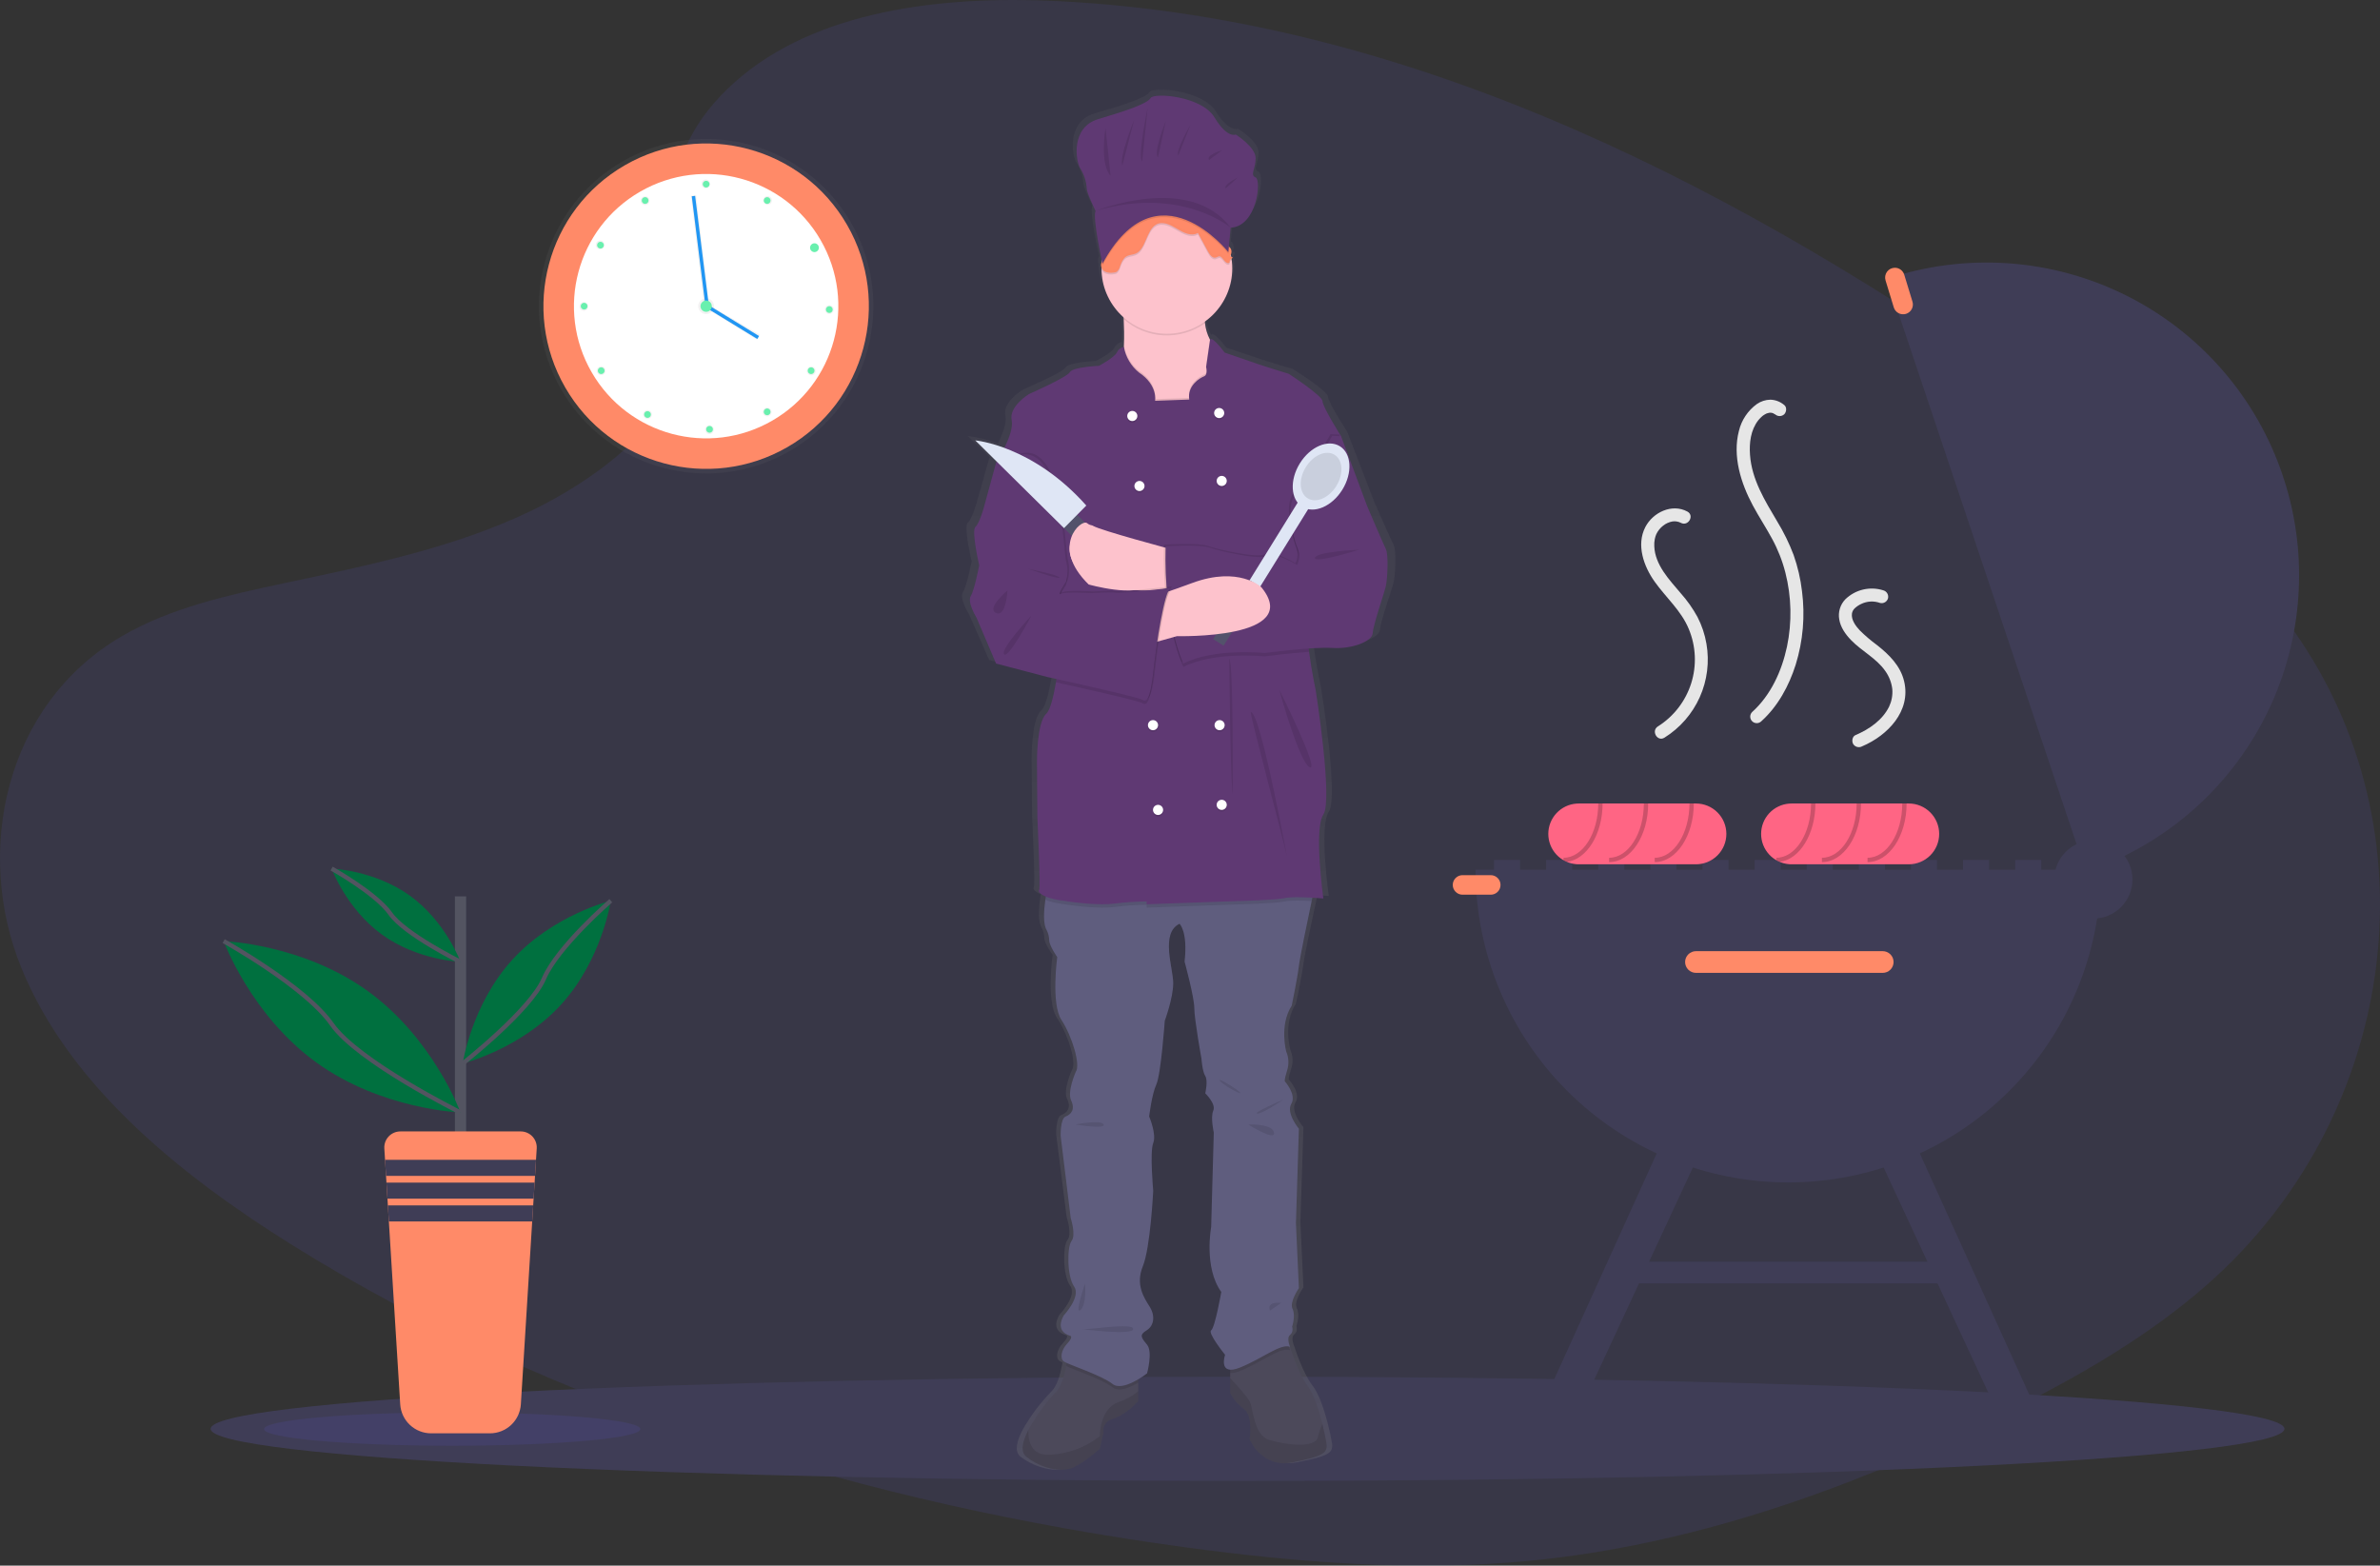 <svg width="1096" height="721" viewBox="0 0 1096 721" fill="none" xmlns="http://www.w3.org/2000/svg">
<rect x="0" y="0" width="1096" height="721" fill="#333333" stroke="none"/>
<path opacity="0.1" d="M338.422 37.79C375.609 4.633 433.979 -2.125 487.11 0.517C653.995 8.813 804.64 89.428 934.947 180.614C982.12 213.624 1028.56 249.199 1059.19 294.657C1121.52 387.195 1103.03 515.391 1016.35 591.626C986.863 617.563 951.113 637.447 914.412 655.073C849.156 686.413 778.747 711.572 704.682 718.733C651.866 723.839 598.401 719.688 545.894 712.563C399.193 692.656 255.196 648.637 134.506 573.324C81.571 540.293 31.678 499.227 9.859 445.79C-11.959 392.353 2.004 324.638 56.056 293.008C78.411 279.927 105.139 274.018 131.307 268.471C169.825 260.305 208.961 252.255 243.721 235.654C279.623 218.507 322.135 185.348 315.026 147.395C307.399 106.673 301.279 70.908 338.422 37.79Z" fill="#6C63FF"/>
<path d="M574.5 682C838.216 682 1052 671.255 1052 658C1052 644.745 838.216 634 574.5 634C310.784 634 97 644.745 97 658C97 671.255 310.784 682 574.5 682Z" fill="#3F3D56"/>
<path d="M700 396.023H688V403.023H700V396.023Z" fill="#3F3D56"/>
<path d="M724 396.023H712V403.023H724V396.023Z" fill="#3F3D56"/>
<path d="M748 396.023H736V403.023H748V396.023Z" fill="#3F3D56"/>
<path d="M772 396.023H760V403.023H772V396.023Z" fill="#3F3D56"/>
<path d="M796 396.023H784V403.023H796V396.023Z" fill="#3F3D56"/>
<path d="M820 396.023H808V403.023H820V396.023Z" fill="#3F3D56"/>
<path d="M844 396.023H832V403.023H844V396.023Z" fill="#3F3D56"/>
<path d="M868 396.023H856V403.023H868V396.023Z" fill="#3F3D56"/>
<path d="M892 396.023H880V403.023H892V396.023Z" fill="#3F3D56"/>
<path d="M916 396.023H904V403.023H916V396.023Z" fill="#3F3D56"/>
<path d="M940 396.023H928V403.023H940V396.023Z" fill="#3F3D56"/>
<path d="M967.5 400.523C967.5 438.714 952.329 475.341 925.323 502.347C898.318 529.352 861.691 544.523 823.5 544.523C785.309 544.523 748.682 529.352 721.677 502.347C694.671 475.341 679.5 438.714 679.5 400.523H967.5Z" fill="#3F3D56"/>
<path d="M960.54 401.443L868.94 128.403C886.867 122.375 905.807 119.941 924.676 121.239C943.545 122.537 961.973 127.542 978.906 135.968C995.84 144.393 1010.95 156.075 1023.36 170.343C1035.78 184.612 1045.26 201.188 1051.26 219.123C1052.23 222.013 1053.11 224.923 1053.89 227.833C1063.32 263.216 1058.91 300.862 1041.57 333.113C1024.23 365.363 995.256 389.797 960.54 401.443Z" fill="#3F3D56"/>
<path d="M964 423.023C973.941 423.023 982 414.964 982 405.023C982 395.082 973.941 387.023 964 387.023C954.059 387.023 946 395.082 946 405.023C946 414.964 954.059 423.023 964 423.023Z" fill="#3F3D56"/>
<path d="M781 438.023C779.674 438.023 778.403 438.55 777.465 439.488C776.527 440.425 776 441.697 776 443.023C776 444.349 776.527 445.621 777.465 446.559C778.403 447.497 779.674 448.023 781 448.023H867C868.327 448.023 869.598 447.497 870.536 446.559C871.474 445.621 872 444.349 872 443.023C872 441.697 871.474 440.425 870.536 439.488C869.598 438.55 868.327 438.023 867 438.023H781Z" fill="#FF8A68"/>
<path d="M943 661.023L925.094 661.685L860.584 522.95L876.906 515.361L943 661.023Z" fill="#3F3D56"/>
<path d="M704 661.023L721.906 661.685L786.416 522.95L770.094 515.361L704 661.023Z" fill="#3F3D56"/>
<path d="M898 581.023H750V591.023H898V581.023Z" fill="#3F3D56"/>
<path d="M872.601 123.306C871.898 123.306 871.205 123.471 870.577 123.788C869.949 124.104 869.404 124.564 868.985 125.129C868.567 125.694 868.287 126.35 868.168 127.043C868.048 127.736 868.093 128.447 868.298 129.12L872.092 141.554C872.442 142.694 873.229 143.65 874.282 144.21C875.336 144.77 876.568 144.889 877.709 144.541C878.85 144.193 879.806 143.406 880.367 142.353C880.928 141.301 881.049 140.068 880.702 138.927L876.908 126.493C876.625 125.571 876.054 124.764 875.279 124.19C874.504 123.617 873.565 123.307 872.601 123.306Z" fill="#FF8A68"/>
<path d="M673.5 403.023C672.307 403.023 671.162 403.497 670.318 404.341C669.474 405.185 669 406.33 669 407.523C669 408.717 669.474 409.861 670.318 410.705C671.162 411.549 672.307 412.023 673.5 412.023H686.5C687.693 412.023 688.838 411.549 689.682 410.705C690.526 409.861 691 408.717 691 407.523C691 406.33 690.526 405.185 689.682 404.341C688.838 403.497 687.693 403.023 686.5 403.023H673.5Z" fill="#FF8A68"/>
<path d="M781 370.023H727C726.66 370.023 726.33 370.033 726 370.063C722.472 370.315 719.17 371.893 716.758 374.481C714.347 377.068 713.004 380.472 713 384.009C712.996 387.546 714.332 390.954 716.738 393.546C719.144 396.138 722.443 397.724 725.97 397.983C726.31 398.013 726.65 398.023 727 398.023H781C784.713 398.023 788.274 396.548 790.9 393.923C793.525 391.297 795 387.736 795 384.023C795 380.31 793.525 376.749 790.9 374.124C788.274 371.498 784.713 370.023 781 370.023Z" fill="#FF6584"/>
<path opacity="0.2" d="M721.56 396.913C730.76 395.733 738 384.123 738 370.023H736C736 383.813 728.82 395.023 720 395.023V396.143L721.56 396.913Z" fill="black"/>
<path opacity="0.2" d="M741 397.023V395.023C749.822 395.023 757 383.808 757 370.023H759C759 384.911 750.925 397.023 741 397.023Z" fill="black"/>
<path opacity="0.2" d="M762 397.023V395.023C770.822 395.023 778 383.808 778 370.023H780C780 384.911 771.925 397.023 762 397.023Z" fill="black"/>
<path d="M879 370.023H825C824.66 370.023 824.33 370.033 824 370.063C820.472 370.315 817.17 371.893 814.758 374.481C812.347 377.068 811.004 380.472 811 384.009C810.996 387.546 812.332 390.954 814.738 393.546C817.144 396.138 820.443 397.724 823.97 397.983C824.31 398.013 824.65 398.023 825 398.023H879C882.713 398.023 886.274 396.548 888.9 393.923C891.525 391.297 893 387.736 893 384.023C893 380.31 891.525 376.749 888.9 374.124C886.274 371.498 882.713 370.023 879 370.023Z" fill="#FF6584"/>
<path opacity="0.2" d="M819.56 396.913C828.76 395.733 836 384.123 836 370.023H834C834 383.813 826.82 395.023 818 395.023V396.143L819.56 396.913Z" fill="black"/>
<path opacity="0.2" d="M839 397.023V395.023C847.822 395.023 855 383.808 855 370.023H857C857 384.911 848.925 397.023 839 397.023Z" fill="black"/>
<path opacity="0.2" d="M860 397.023V395.023C868.822 395.023 876 383.808 876 370.023H878C878 384.911 869.925 397.023 860 397.023Z" fill="black"/>
<path d="M777.048 235.58C769.971 231.756 761.222 235.926 757.695 242.694C753.406 250.926 756.961 260.822 761.963 267.858C767.161 275.17 774.216 281.205 777.686 289.654C781.005 297.605 781.399 306.476 778.797 314.69C776.194 322.905 770.765 329.931 763.473 334.521C760.218 336.58 763.225 341.774 766.501 339.702C773.653 335.234 779.311 328.736 782.754 321.038C786.196 313.339 787.266 304.79 785.827 296.48C785.096 292.171 783.704 288.001 781.698 284.118C779.523 280.155 776.904 276.453 773.89 273.083C768.685 266.923 762.132 260.131 761.806 251.56C761.746 250.448 761.823 249.333 762.036 248.24C762.192 247.477 762.424 246.731 762.729 246.014C763.457 244.474 764.536 243.126 765.881 242.081C767.127 241.086 768.602 240.419 770.172 240.138C771.488 239.943 772.833 240.16 774.02 240.761C777.417 242.596 780.45 237.418 777.048 235.58Z" fill="#E6E6E6"/>
<path d="M867.332 271.874C864.318 270.905 861.099 270.772 858.015 271.489C854.932 272.205 852.101 273.745 849.824 275.943C848.647 277.153 847.775 278.627 847.28 280.241C846.786 281.856 846.683 283.565 846.98 285.227C847.552 288.863 849.847 292.092 852.338 294.695C857.211 299.787 864.031 303.079 868.117 308.925C869.929 311.416 871.066 314.334 871.417 317.394C871.628 320.143 871.123 322.901 869.954 325.398C866.906 331.594 860.855 335.808 854.473 338.521C852.981 339.155 852.653 341.353 853.397 342.625C853.812 343.297 854.47 343.783 855.234 343.983C855.998 344.183 856.81 344.083 857.501 343.702C869.245 338.709 880.11 327.527 876.871 313.789C875.167 306.563 869.945 301.463 864.321 297.029C861.528 294.981 858.89 292.73 856.429 290.294C854.484 288.228 852.464 285.408 852.821 282.609C852.964 281.635 853.441 280.742 854.169 280.08C855.052 279.273 856.055 278.607 857.141 278.105C858.474 277.467 859.919 277.099 861.394 277.022C862.87 276.945 864.346 277.162 865.737 277.659C866.504 277.863 867.32 277.758 868.01 277.366C868.7 276.974 869.209 276.327 869.427 275.564C869.622 274.797 869.513 273.985 869.122 273.297C868.732 272.609 868.09 272.099 867.332 271.874V271.874Z" fill="#E6E6E6"/>
<path d="M821.655 186.524C819.867 184.997 817.61 184.128 815.26 184.062C813.031 184.103 810.864 184.804 809.032 186.075C804.895 189.081 801.968 193.466 800.779 198.44C797.748 210.053 801.702 222.57 807.197 232.798C809.975 237.969 813.21 242.877 816.007 248.037C818.703 252.972 820.773 258.225 822.168 263.673C825.015 274.843 825.269 286.517 822.911 297.8C820.51 309.032 815.459 320.153 806.866 327.902C806.303 328.464 805.987 329.228 805.987 330.023C805.987 330.819 806.303 331.582 806.866 332.144C807.428 332.707 808.191 333.023 808.987 333.023C809.783 333.023 810.546 332.707 811.108 332.145C818.735 325.266 823.836 315.832 826.915 306.13C830.312 295.173 831.306 283.612 829.828 272.235C829.16 266.57 827.87 260.996 825.982 255.613C823.936 250.191 821.38 244.975 818.35 240.034C812.71 230.499 806.707 220.856 805.891 209.503C805.489 203.92 806.188 198.1 809.642 193.611C809.453 193.856 809.793 193.432 809.795 193.43C810.004 193.179 810.221 192.935 810.446 192.698C810.875 192.238 811.335 191.809 811.824 191.415C811.72 191.497 811.455 191.674 811.938 191.339C812.179 191.173 812.424 191.013 812.676 190.864C812.881 190.744 813.092 190.637 813.302 190.526C813.427 190.462 813.553 190.402 813.681 190.346C813.389 190.472 813.406 190.473 813.731 190.349C813.965 190.276 815.128 190.025 814.483 190.106C814.698 190.08 814.914 190.066 815.131 190.064C815.222 190.062 816.032 190.104 815.636 190.061C815.174 190.01 816.002 190.143 816.008 190.144C816.267 190.207 816.521 190.288 816.769 190.385C816.145 190.136 817.793 191.063 817.413 190.767C817.987 191.306 818.746 191.607 819.534 191.607C820.322 191.607 821.081 191.306 821.655 190.767C822.69 189.732 822.942 187.524 821.655 186.524L821.655 186.524Z" fill="#E6E6E6"/>
<path d="M641.761 250.894C640.35 248.163 632.892 231.192 632.892 231.192L620.395 198.81C620.395 198.81 611.526 185.155 611.526 182.619C611.526 180.083 595.401 169.939 595.401 169.939C595.401 169.939 582.299 166.038 581.291 165.648C580.284 165.257 564.763 160.123 564.763 160.123C564.763 160.123 558.652 152.086 557.781 154.185L557.78 154.19C557.748 154.137 557.716 154.091 557.684 154.037C556.436 151.704 555.645 149.153 555.354 146.523C555.321 146.289 555.293 146.042 555.263 145.799C559.288 143.07 562.588 139.401 564.876 135.11C567.163 130.819 568.37 126.034 568.391 121.171C568.388 119.891 568.302 118.612 568.133 117.343C568.244 117.274 568.36 117.213 568.48 117.16C568.731 117.051 568.667 116.963 568.483 116.87C568.546 116.837 568.609 116.802 568.673 116.775C569.006 116.63 568.784 116.52 568.461 116.39L568.48 116.38C568.935 116.183 568.36 116.052 567.898 115.843C567.873 115.708 567.85 115.572 567.823 115.438C567.925 115.181 567.988 114.91 568.008 114.634C568.049 114.655 568.087 114.677 568.13 114.695C568.242 114.193 568.239 113.671 568.122 113.17C568.093 113.271 568.058 113.372 568.017 113.469C568.046 113.015 567.952 112.561 567.746 112.154C567.539 111.748 567.228 111.405 566.843 111.16C566.82 111.14 566.795 111.118 566.771 111.098L567.626 102.346C580.231 101.751 582.442 80.306 579.567 79.115C576.693 77.924 579.567 75.342 579.567 70.18C579.567 65.017 570.058 59.259 570.058 59.259C570.058 59.259 566.078 61.245 559.886 51.316C553.695 41.389 530.918 39.8 529.37 42.381C527.822 44.963 517.65 48.338 504.382 52.111C491.114 55.883 493.546 71.57 495.758 74.945C497.579 77.736 498.646 80.951 498.854 84.277C498.854 86.263 503.055 94.602 503.055 94.602C501.73 97.492 505.102 113.323 506.101 117.822C506.085 117.961 506.069 118.098 506.055 118.237C506.047 118.251 506.035 118.262 506.027 118.276C505.979 118.349 505.936 118.425 505.898 118.503C505.684 118.969 505.613 119.488 505.694 119.995C505.621 120.549 505.699 121.112 505.918 121.626C505.994 125.865 506.975 130.038 508.795 133.867C510.615 137.696 513.232 141.092 516.471 143.828C516.486 144.099 516.502 144.371 516.517 144.65C516.702 148.325 516.807 152.671 516.613 156.83C516.603 157.043 516.587 157.251 516.576 157.463C515.844 157.611 515.158 157.929 514.572 158.391C513.986 158.853 513.517 159.446 513.203 160.123C511.953 162.526 504.697 166.233 504.697 166.233C504.697 166.233 491.998 166.818 490.789 169.159C489.579 171.5 471.237 179.303 471.237 179.303C471.237 179.303 461.562 184.96 462.973 191.397C463.71 194.761 461.64 199.986 459.496 204.212C455.011 202.511 450.34 201.346 445.581 200.742L455.857 210.573C455.642 210.909 455.515 211.099 455.515 211.099L449.67 231.777C449.67 231.777 447.654 238.995 445.638 240.75C443.623 242.506 447.452 258.502 447.452 258.502C447.452 258.502 445.235 269.816 443.421 272.742C441.607 275.668 446.243 282.886 446.243 282.886L455.515 303.954L480.106 310.196C480.106 310.196 481.745 310.543 484.393 311.11C484.309 311.613 484.224 312.115 484.137 312.615C482.952 319.325 481.396 325.497 479.501 327.167C474.865 331.264 475.067 349.6 475.067 349.6L475.268 375.545C475.268 375.545 476.881 407.537 476.074 408.707C475.566 409.446 476.587 410.651 479.281 411.733C479.204 412.215 479.129 412.703 479.058 413.202C478.3 418.508 477.961 424.563 479.703 427.239C480.459 428.686 480.873 430.288 480.912 431.921C480.912 434.457 484.742 439.724 484.742 439.724C484.742 439.724 481.718 461.377 486.757 468.789C491.797 476.202 496.029 489.662 493.611 492.783C493.611 492.783 489.378 501.952 491.393 506.048C493.409 510.144 491.393 512.485 488.773 513.461C486.153 514.436 486.379 522.434 486.379 522.434L491.192 560.473C491.192 560.473 493.812 568.276 491.595 571.007C489.378 573.738 489.378 587.393 492.804 592.075C496.231 596.756 487.967 605.34 487.967 605.34C487.967 605.34 482.928 612.557 490.99 614.898C490.99 614.898 492.603 615.288 489.579 618.409C486.556 621.531 485.951 625.432 487.967 626.797C488.385 627.048 488.822 627.265 489.274 627.447C489.199 627.909 489.118 628.388 489.023 628.896C488.249 632.969 486.79 638.275 484.137 640.843C478.996 646.11 474.56 652.022 470.939 658.43C468.173 663.674 466.964 668.582 470.028 670.884C477.284 676.346 486.556 678.101 491.998 675.956C497.44 673.81 505.1 667.177 505.1 667.177L506.914 659.57C506.914 659.57 505.705 654.888 511.751 653.132C517.798 651.377 523.442 645.134 523.442 645.134V635.022C524.906 634.185 526.32 633.263 527.675 632.26C527.675 632.26 530.497 622.311 527.675 618.995C524.853 615.678 523.845 614.508 527.474 612.362C531.102 610.216 531.594 605.535 528.933 601.438C526.264 597.342 522.031 591.295 525.66 582.711C529.288 574.128 530.618 547.793 530.618 547.793C530.618 547.793 528.925 529.847 530.618 525.75C532.311 521.654 528.683 513.461 528.683 513.461C528.683 513.461 529.892 503.317 532.11 498.635C534.327 493.954 536.141 469.18 536.141 469.18C536.141 469.18 540.172 458.646 540.172 451.818C540.172 444.991 533.924 428.605 543.196 424.313C543.196 424.313 547.227 427.824 545.614 441.869C545.614 441.869 550.25 458.255 550.25 463.327C550.25 468.399 553.677 486.736 553.677 486.736C553.677 486.736 554.08 492.588 555.491 494.734C556.902 496.88 555.491 502.732 555.491 502.732C555.491 502.732 560.732 507.609 559.321 510.73C557.91 513.851 559.563 520.889 559.563 520.889L558.313 564.57C558.313 564.57 554.685 583.297 563.151 594.611C563.151 594.611 560.127 611.192 558.313 612.362C556.499 613.533 564.965 623.677 564.965 623.677C564.965 623.677 562.618 630.248 567.384 630.57V641.428C569.038 644.351 571.307 646.881 574.035 648.841C578.47 651.962 576.655 662.691 576.655 662.691C576.655 662.691 582.299 676.346 597.215 673.42C612.131 670.494 614.147 669.128 613.34 664.251C613.05 662.472 612.405 659.297 611.478 655.692C609.873 649.426 607.414 641.865 604.471 638.135C599.835 632.26 596.006 619.97 596.006 619.97C596.006 619.97 594.192 615.874 596.006 614.508C597.82 613.143 597.014 610.607 597.014 610.607C597.014 610.607 598.779 605.535 597.191 602.414C595.603 599.293 600.239 592.855 600.239 592.855L598.828 562.814L600.239 519.118C600.239 519.118 593.99 511.9 596.61 507.609C599.231 503.317 593.587 497.27 593.587 497.27C593.587 497.27 592.982 497.075 594.595 492.198C595.56 489.324 595.416 486.193 594.192 483.42C594.192 483.42 590.765 471.325 596.812 462.157C596.812 462.157 599.432 450.063 600.239 443.82C600.795 439.482 604.278 423.275 606.35 413.795C606.467 413.259 606.58 412.746 606.687 412.256C609.672 412.419 611.929 412.609 611.929 412.609C611.929 412.609 607.293 380.422 611.929 373.789C616.565 367.157 608.301 316.438 608.301 316.438C608.301 316.438 606.326 307.574 605.108 298.531C605.039 298.015 604.976 297.501 604.911 296.986C608.654 296.687 612.41 296.603 616.162 296.736C625.837 297.321 635.311 293.615 635.512 289.909C635.714 286.202 640.955 271.572 641.761 268.256C642.567 264.939 643.172 253.625 641.761 250.894Z" fill="url(#paint0_linear)"/>
<path d="M524.148 627.21V645.273C524.148 645.273 518.71 651.488 512.883 653.236C507.056 654.984 508.222 659.645 508.222 659.645L506.474 667.22C506.474 667.22 499.093 673.823 493.849 675.96C488.605 678.096 479.671 676.348 472.679 670.91C469.727 668.618 470.892 663.732 473.557 658.511C477.029 652.153 481.303 646.268 486.275 641C488.831 638.444 490.237 633.161 490.983 629.106C491.534 626.068 491.713 623.714 491.713 623.714L524.148 627.21Z" fill="#4C495A"/>
<path opacity="0.1" d="M524.148 640.689V645.273C524.148 645.273 518.71 651.488 512.883 653.236C507.056 654.984 508.222 659.645 508.222 659.645L506.474 667.22C506.474 667.22 499.093 673.823 493.849 675.96C488.605 678.096 479.671 676.348 472.679 670.91C469.727 668.618 470.892 663.731 473.557 658.511C473.433 663.996 475.056 670.156 482.973 669.939C491.517 669.668 499.751 666.673 506.474 661.393C506.474 661.393 506.279 648.574 515.214 645.661C518.479 644.583 521.511 642.896 524.148 640.689Z" fill="black"/>
<path d="M595.233 673.435C580.861 676.348 575.422 662.753 575.422 662.753C575.422 662.753 577.17 652.07 572.898 648.963C570.255 646.992 568.069 644.475 566.488 641.582V623.714L583.968 611.284L593.431 619.659L594.068 620.218C594.068 620.218 597.758 632.454 602.225 638.304C605.061 642.017 607.43 649.545 608.976 655.784C609.87 659.373 610.491 662.535 610.771 664.306C611.548 669.162 609.605 670.521 595.233 673.435Z" fill="#4C495A"/>
<path opacity="0.1" d="M595.233 673.435C580.861 676.348 575.422 662.753 575.422 662.753C575.422 662.753 577.17 652.07 572.898 648.963C570.255 646.992 568.069 644.475 566.488 641.582V634.66C569.262 637.589 574.49 643.26 575.617 645.661C577.17 648.963 577.365 661.005 584.551 663.141C591.737 665.277 605.721 667.22 606.886 661.781C607.371 659.715 608.071 657.704 608.976 655.784C609.87 659.373 610.491 662.535 610.771 664.306C611.548 669.162 609.605 670.521 595.233 673.435Z" fill="black"/>
<path opacity="0.1" d="M491.713 623.714L524.148 627.21V636.758C520.489 638.925 515.245 641.225 512.3 638.863C507.95 635.383 495.014 630.962 490.982 629.106C491.534 626.068 491.713 623.714 491.713 623.714Z" fill="black"/>
<path opacity="0.1" d="M594.068 621.772C589.601 620.218 581.638 627.016 571.15 631.289C569.692 631.975 568.1 632.331 566.488 632.33V623.714L583.968 611.284L593.431 619.659C593.577 620.381 593.79 621.089 594.068 621.772Z" fill="black"/>
<path d="M605.526 407.934C605.526 407.934 604.913 410.793 604.035 414.941C602.038 424.381 598.682 440.517 598.146 444.836C597.369 451.051 594.844 463.093 594.844 463.093C589.018 472.221 592.319 484.263 592.319 484.263C593.5 487.034 593.638 490.138 592.708 493.003C591.154 497.859 591.737 498.053 591.737 498.053C591.737 498.053 597.175 504.074 594.65 508.346C592.125 512.619 598.146 519.806 598.146 519.806L596.786 563.311L598.146 593.221C598.146 593.221 593.679 599.631 595.209 602.738C596.74 605.846 595.038 610.895 595.038 610.895C595.038 610.895 595.815 613.42 594.067 614.78C592.319 616.139 594.067 620.218 594.067 620.218C589.6 618.664 581.637 625.462 571.149 629.735C560.661 634.008 564.157 623.908 564.157 623.908C564.157 623.908 556 613.809 557.748 612.643C559.496 611.478 562.409 594.969 562.409 594.969C554.252 583.704 557.748 565.059 557.748 565.059L558.952 521.569C558.952 521.569 557.359 514.562 558.719 511.454C560.079 508.347 555.029 503.491 555.029 503.491C555.029 503.491 556.388 497.664 555.029 495.528C553.669 493.391 553.281 487.565 553.281 487.565C553.281 487.565 549.979 469.308 549.979 464.258C549.979 459.208 545.512 442.894 545.512 442.894C547.066 428.91 543.181 425.414 543.181 425.414C534.247 429.687 540.268 446.001 540.268 452.799C540.268 459.597 536.384 470.085 536.384 470.085C536.384 470.085 534.636 494.751 532.499 499.412C530.363 504.074 529.197 514.173 529.197 514.173C529.197 514.173 532.693 522.33 531.062 526.409C529.43 530.488 531.062 548.356 531.062 548.356C531.062 548.356 529.78 574.576 526.284 583.122C522.788 591.668 526.867 597.688 529.438 601.767C532.002 605.846 531.528 610.507 528.032 612.643C524.536 614.78 525.507 615.945 528.226 619.247C530.945 622.549 528.226 632.454 528.226 632.454C528.226 632.454 517.156 641.194 512.3 637.31C507.445 633.425 491.907 628.375 489.965 627.016C488.022 625.656 488.605 621.772 491.518 618.664C494.432 615.557 492.878 615.168 492.878 615.168C485.109 612.838 489.965 605.651 489.965 605.651C489.965 605.651 497.928 597.106 494.626 592.444C491.324 587.783 491.324 574.188 493.461 571.469C495.597 568.749 493.072 560.98 493.072 560.98L488.434 523.107C488.434 523.107 488.217 515.144 490.741 514.173C493.266 513.202 495.209 510.871 493.266 506.793C491.324 502.714 495.403 493.586 495.403 493.586C497.733 490.478 493.655 477.077 488.799 469.696C483.944 462.316 486.857 440.757 486.857 440.757C486.857 440.757 483.167 435.513 483.167 432.989C483.131 431.367 482.732 429.775 482.001 428.327C480.323 425.663 480.65 419.634 481.38 414.351C482.087 409.239 483.167 404.826 483.167 404.826L605.526 407.934Z" fill="#5F5D7E"/>
<path d="M567.459 187.881L529.198 196.815C529.198 196.815 510.358 180.889 515.019 172.343C516.62 169.407 517.327 164.396 517.568 159.097C517.754 154.957 517.653 150.629 517.474 146.97C517.202 141.68 516.767 137.772 516.767 137.772C516.767 137.772 556 115.631 554.641 137.772C554.364 141.459 554.45 145.164 554.897 148.835C555.174 151.446 555.936 153.983 557.142 156.316C559.24 160.053 561.827 160.107 561.827 160.107L567.459 187.881Z" fill="#FDC2CC"/>
<path opacity="0.1" d="M554.897 148.835C549.368 152.801 542.657 154.776 535.86 154.438C529.064 154.099 522.582 151.467 517.474 146.97C517.203 141.68 516.768 137.772 516.768 137.772C516.768 137.772 556 115.631 554.641 137.772C554.364 141.459 554.45 145.164 554.897 148.835Z" fill="black"/>
<path d="M537.355 153.698C553.981 153.698 567.459 140.22 567.459 123.594C567.459 106.968 553.981 93.49 537.355 93.49C520.729 93.49 507.25 106.968 507.25 123.594C507.25 140.22 520.729 153.698 537.355 153.698Z" fill="#FDC2CC"/>
<path opacity="0.1" d="M567.459 187.881L529.198 196.815C529.198 196.815 510.358 180.889 515.019 172.343C516.62 169.407 517.327 164.396 517.568 159.097C518.412 163.705 520.886 167.855 524.536 170.79C533.276 176.616 531.917 183.802 531.917 183.802L547.649 183.22C546.677 176.81 552.504 173.314 554.446 172.538C556.389 171.761 555.417 168.265 555.417 168.265L557.142 156.316C559.24 160.053 561.827 160.107 561.827 160.107L567.459 187.881Z" fill="black"/>
<path opacity="0.1" d="M605.527 407.934C605.527 407.934 604.913 410.793 604.035 414.941C599.809 414.716 594.223 414.553 591.737 415.12C587.464 416.091 570.373 416.48 570.373 416.48L528.032 417.979V416.674C523.162 416.713 518.298 417.037 513.466 417.645C506.28 418.616 495.015 417.257 487.829 416.091C485.617 415.774 483.451 415.19 481.38 414.351C482.087 409.239 483.167 404.826 483.167 404.826L605.527 407.934Z" fill="black"/>
<path d="M602.225 284.603C601.611 288.231 602.062 294.244 602.839 300.18C604.012 309.184 605.915 318.009 605.915 318.009C605.915 318.009 613.878 368.507 609.411 375.111C604.944 381.714 609.411 413.761 609.411 413.761C609.411 413.761 596.01 412.595 591.737 413.566C587.464 414.538 570.373 414.926 570.373 414.926L528.032 416.425V415.12C523.162 415.159 518.298 415.484 513.466 416.091C506.28 417.062 495.015 415.703 487.829 414.537C480.642 413.372 477.729 411.041 478.506 409.876C479.283 408.711 477.729 376.859 477.729 376.859L477.535 351.027C477.535 351.027 477.341 332.77 481.808 328.692C483.633 327.029 485.133 320.884 486.275 314.203C487.914 304.53 488.8 293.732 488.8 293.732L459.278 214.684L458.695 213.13C458.695 213.13 467.241 199.923 465.882 193.513C464.522 187.104 473.845 181.472 473.845 181.472C473.845 181.472 491.519 173.703 492.684 171.372C493.849 169.042 506.085 168.459 506.085 168.459C506.085 168.459 513.077 164.769 514.282 162.376C514.575 161.708 515.023 161.119 515.589 160.658C516.155 160.197 516.823 159.878 517.537 159.727C518.36 164.391 520.847 168.597 524.536 171.567C533.276 177.393 531.917 184.579 531.917 184.579L547.649 183.997C546.678 177.587 552.504 174.091 554.447 173.314C556.389 172.538 555.418 169.042 555.418 169.042L557.236 156.464C558.074 154.374 563.963 162.376 563.963 162.376C563.963 162.376 578.918 167.488 579.889 167.876C580.861 168.265 593.485 172.149 593.485 172.149C593.485 172.149 609.023 182.249 609.023 184.774C609.023 187.298 617.568 200.894 617.568 200.894C617.568 200.894 617.467 201.438 617.281 202.432C615.308 213.138 603.647 276.252 602.225 284.603Z" fill="#5F3973"/>
<path d="M540.074 253.139C540.074 253.139 506.474 244.205 503.172 242.069C499.87 239.932 480.448 252.362 504.143 269.26C504.143 269.26 533.117 275.281 540.869 269.26C548.62 263.239 540.074 253.139 540.074 253.139Z" fill="#FDC2CC"/>
<path opacity="0.1" d="M612.713 199.923L616.791 200.117L628.833 232.358C628.833 232.358 636.019 249.255 637.379 251.974C638.738 254.693 638.156 265.958 637.379 269.26C636.602 272.562 631.552 287.128 631.358 290.818C631.164 294.509 622.035 298.199 612.713 297.616C603.39 297.034 581.637 299.947 581.637 299.947C581.637 299.947 558.406 297.519 544.153 304.802C544.153 304.802 535.024 285.963 535.995 250.809C535.995 250.809 552.116 249.838 556.194 251.392C560.273 252.945 580.083 257.412 582.608 255.082C585.133 252.751 596.592 259.355 596.592 259.355C597.175 258.074 597.477 256.683 597.477 255.276C597.477 253.869 597.175 252.478 596.592 251.197C594.65 246.536 591.348 231.969 595.621 227.308C599.894 222.647 612.713 199.923 612.713 199.923Z" fill="black"/>
<path opacity="0.1" d="M602.838 300.18C593.197 300.832 582.414 302.277 582.414 302.277C582.414 302.277 559.185 299.846 544.929 307.133C544.929 307.133 535.801 288.294 536.772 253.139C536.772 253.139 552.892 252.168 556.971 253.722C561.05 255.276 580.86 259.743 583.385 257.412C585.91 255.082 597.369 261.685 597.369 261.685C597.952 260.405 598.254 259.014 598.254 257.607C598.254 256.199 597.952 254.809 597.369 253.528C595.427 248.867 592.125 234.3 596.398 229.639C600.671 224.977 613.489 202.253 613.489 202.253L617.281 202.432C615.307 213.138 603.646 276.252 602.225 284.603C601.611 288.231 602.062 294.244 602.838 300.18Z" fill="black"/>
<path d="M613.49 200.7L617.568 200.894L629.61 233.135C629.61 233.135 636.796 250.032 638.156 252.751C639.515 255.47 638.933 266.735 638.156 270.037C637.379 273.339 632.329 287.905 632.135 291.595C631.941 295.286 622.812 298.976 613.49 298.393C604.167 297.81 582.414 300.724 582.414 300.724C582.414 300.724 559.183 298.296 544.929 305.579C544.929 305.579 535.801 286.74 536.772 251.586C536.772 251.586 552.892 250.615 556.971 252.168C561.05 253.722 580.86 258.189 583.385 255.859C585.91 253.528 597.369 260.131 597.369 260.131C597.952 258.851 598.254 257.46 598.254 256.053C598.254 254.646 597.952 253.255 597.369 251.974C595.427 247.313 592.125 232.746 596.398 228.085C600.671 223.424 613.49 200.7 613.49 200.7Z" fill="#5F3973"/>
<path d="M572.456 272.04L577.302 275.04L604.309 231.424L599.462 228.424L572.456 272.04Z" fill="#DFE6F5"/>
<path d="M618.156 225.518C622.929 217.809 622.416 208.847 617.009 205.499C611.603 202.151 603.35 205.686 598.578 213.395C593.805 221.103 594.318 230.066 599.725 233.413C605.131 236.761 613.383 233.226 618.156 225.518Z" fill="#DFE6F5"/>
<path opacity="0.1" d="M615.394 223.807C618.82 218.274 618.451 211.841 614.571 209.438C610.69 207.035 604.766 209.572 601.34 215.105C597.914 220.638 598.283 227.072 602.164 229.474C606.045 231.877 611.968 229.34 615.394 223.807Z" fill="black"/>
<path d="M558.653 294.332L563.499 297.333L580.303 270.194L575.457 267.193L558.653 294.332Z" fill="#53526B"/>
<path d="M530.169 296.257L542.016 292.955C542.016 292.955 600.477 294.509 580.861 270.425C580.861 270.425 570.567 260.52 549.008 268.483C527.45 276.446 521.429 277.417 521.429 277.417L530.169 296.257Z" fill="#FDC2CC"/>
<path opacity="0.1" d="M521.429 194.679C522.716 194.679 523.759 193.635 523.759 192.348C523.759 191.061 522.716 190.018 521.429 190.018C520.142 190.018 519.098 191.061 519.098 192.348C519.098 193.635 520.142 194.679 521.429 194.679Z" fill="black"/>
<path opacity="0.1" d="M561.439 193.319C562.726 193.319 563.769 192.276 563.769 190.989C563.769 189.701 562.726 188.658 561.439 188.658C560.151 188.658 559.108 189.701 559.108 190.989C559.108 192.276 560.151 193.319 561.439 193.319Z" fill="black"/>
<path d="M521.429 193.902C522.716 193.902 523.759 192.859 523.759 191.571C523.759 190.284 522.716 189.241 521.429 189.241C520.142 189.241 519.098 190.284 519.098 191.571C519.098 192.859 520.142 193.902 521.429 193.902Z" fill="white"/>
<path opacity="0.1" d="M524.731 226.92C526.018 226.92 527.061 225.876 527.061 224.589C527.061 223.302 526.018 222.258 524.731 222.258C523.443 222.258 522.4 223.302 522.4 224.589C522.4 225.876 523.443 226.92 524.731 226.92Z" fill="black"/>
<path opacity="0.1" d="M562.604 224.589C563.891 224.589 564.934 223.546 564.934 222.258C564.934 220.971 563.891 219.928 562.604 219.928C561.316 219.928 560.273 220.971 560.273 222.258C560.273 223.546 561.316 224.589 562.604 224.589Z" fill="black"/>
<path d="M524.731 226.143C526.018 226.143 527.061 225.099 527.061 223.812C527.061 222.525 526.018 221.481 524.731 221.481C523.443 221.481 522.4 222.525 522.4 223.812C522.4 225.099 523.443 226.143 524.731 226.143Z" fill="white"/>
<path opacity="0.1" d="M561.632 337.056C562.92 337.056 563.963 336.013 563.963 334.726C563.963 333.438 562.92 332.395 561.632 332.395C560.345 332.395 559.302 333.438 559.302 334.726C559.302 336.013 560.345 337.056 561.632 337.056Z" fill="black"/>
<path opacity="0.1" d="M530.959 337.056C532.246 337.056 533.29 336.013 533.29 334.726C533.29 333.438 532.246 332.395 530.959 332.395C529.672 332.395 528.628 333.438 528.628 334.726C528.628 336.013 529.672 337.056 530.959 337.056Z" fill="black"/>
<path d="M561.632 336.279C562.92 336.279 563.963 335.236 563.963 333.949C563.963 332.662 562.92 331.618 561.632 331.618C560.345 331.618 559.302 332.662 559.302 333.949C559.302 335.236 560.345 336.279 561.632 336.279Z" fill="white"/>
<path opacity="0.1" d="M533.29 376.082C534.577 376.082 535.62 375.038 535.62 373.751C535.62 372.464 534.577 371.42 533.29 371.42C532.002 371.42 530.959 372.464 530.959 373.751C530.959 375.038 532.002 376.082 533.29 376.082Z" fill="black"/>
<path opacity="0.1" d="M562.604 373.751C563.891 373.751 564.934 372.708 564.934 371.42C564.934 370.133 563.891 369.09 562.604 369.09C561.316 369.09 560.273 370.133 560.273 371.42C560.273 372.708 561.316 373.751 562.604 373.751Z" fill="black"/>
<path d="M533.29 375.305C534.577 375.305 535.62 374.261 535.62 372.974C535.62 371.687 534.577 370.643 533.29 370.643C532.002 370.643 530.959 371.687 530.959 372.974C530.959 374.261 532.002 375.305 533.29 375.305Z" fill="white"/>
<path d="M530.959 336.279C532.246 336.279 533.29 335.236 533.29 333.949C533.29 332.662 532.246 331.618 530.959 331.618C529.672 331.618 528.628 332.662 528.628 333.949C528.628 335.236 529.672 336.279 530.959 336.279Z" fill="white"/>
<path d="M562.604 372.974C563.891 372.974 564.934 371.931 564.934 370.643C564.934 369.356 563.891 368.313 562.604 368.313C561.316 368.313 560.273 369.356 560.273 370.643C560.273 371.931 561.316 372.974 562.604 372.974Z" fill="white"/>
<path d="M561.439 192.542C562.726 192.542 563.769 191.499 563.769 190.212C563.769 188.925 562.726 187.881 561.439 187.881C560.151 187.881 559.108 188.925 559.108 190.212C559.108 191.499 560.151 192.542 561.439 192.542Z" fill="white"/>
<path d="M562.604 223.812C563.891 223.812 564.934 222.768 564.934 221.481C564.934 220.194 563.891 219.151 562.604 219.151C561.316 219.151 560.273 220.194 560.273 221.481C560.273 222.768 561.316 223.812 562.604 223.812Z" fill="white"/>
<path opacity="0.1" d="M566.1 303.249C566.1 303.249 566.488 356.465 567.653 365.982C567.653 365.982 568.076 305.757 566.1 303.249Z" fill="black"/>
<path opacity="0.1" d="M576.005 327.915C575.204 327.915 591.931 390.26 592.708 394.727C593.485 399.194 580.666 327.915 576.005 327.915Z" fill="black"/>
<path opacity="0.1" d="M589.212 317.815C589.212 318.398 598.535 351.61 603.196 353.358C607.857 355.106 589.212 317.815 589.212 317.815Z" fill="black"/>
<path opacity="0.1" d="M625.92 253.139C625.92 253.139 606.109 254.022 605.527 256.883C604.944 259.743 625.92 253.139 625.92 253.139Z" fill="black"/>
<path opacity="0.1" d="M590.96 506.404C590.96 506.404 576.782 512.425 578.919 512.814C581.055 513.202 590.96 506.404 590.96 506.404Z" fill="black"/>
<path opacity="0.1" d="M561.633 497.47C561.081 496.228 571.15 502.52 571.15 503.297C571.15 504.074 562.41 499.218 561.633 497.47Z" fill="black"/>
<path opacity="0.1" d="M574.84 517.863C574.84 517.863 585.91 517.305 586.687 521.566C587.464 525.826 574.84 517.863 574.84 517.863Z" fill="black"/>
<path opacity="0.1" d="M495.209 517.839C495.209 517.839 507.251 515.485 508.222 517.839C509.193 520.194 495.209 517.839 495.209 517.839Z" fill="black"/>
<path opacity="0.1" d="M499.676 591.085C499.676 591.085 500.466 600.99 497.546 603.321C494.626 605.651 499.676 591.085 499.676 591.085Z" fill="black"/>
<path opacity="0.1" d="M498.205 612.061C502.006 612.449 522.011 608.953 521.817 612.061C521.623 615.168 498.205 612.061 498.205 612.061Z" fill="black"/>
<path opacity="0.1" d="M589.989 600.019C589.989 600.019 583.166 598.97 584.83 603.573L589.989 600.019Z" fill="black"/>
<path opacity="0.1" d="M463.162 212.353H459.472L453.84 232.941C453.84 232.941 451.897 240.127 449.955 241.875C448.013 243.623 451.703 259.549 451.703 259.549C451.703 259.549 449.567 270.814 447.819 273.727C446.071 276.64 450.538 283.827 450.538 283.827L459.472 304.802L483.167 311.018C483.167 311.018 524.925 320.146 526.867 321.506C528.809 322.865 530.557 320.923 531.917 308.299C533.276 295.674 536.966 271.202 539.88 270.037C539.88 270.037 516.573 272.562 514.631 272.173C512.689 271.785 503.366 272.368 503.366 272.368C503.366 272.368 491.13 271.591 489.188 272.756C487.246 273.921 491.713 267.115 491.713 267.115C492.531 263.998 492.531 260.723 491.713 257.607C490.353 252.363 489.576 192.931 463.162 212.353Z" fill="black"/>
<path opacity="0.1" d="M539.103 272.367C536.19 273.533 532.499 298.005 531.14 310.629C529.78 323.253 528.032 325.196 526.09 323.836C524.513 322.733 496.677 316.502 486.275 314.203C487.914 304.53 488.799 293.732 488.799 293.732L459.278 214.684H462.385C488.799 195.261 489.576 254.693 490.936 259.937C491.754 263.054 491.754 266.329 490.936 269.446C490.936 269.446 486.469 276.252 488.411 275.087C490.353 273.921 502.589 274.698 502.589 274.698C502.589 274.698 511.912 274.115 513.854 274.504C515.796 274.892 539.103 272.367 539.103 272.367Z" fill="black"/>
<path d="M462.385 213.13H458.695L453.063 233.717C453.063 233.717 451.121 240.904 449.178 242.652C447.236 244.4 450.926 260.326 450.926 260.326C450.926 260.326 448.79 271.591 447.042 274.504C445.294 277.417 449.761 284.603 449.761 284.603L458.695 305.579L482.39 311.794C482.39 311.794 524.148 320.923 526.09 322.282C528.032 323.642 529.78 321.7 531.14 309.075C532.499 296.451 536.19 271.979 539.103 270.814C539.103 270.814 515.796 273.339 513.854 272.95C511.912 272.562 502.589 273.144 502.589 273.144C502.589 273.144 490.353 272.368 488.411 273.533C486.469 274.698 490.936 267.892 490.936 267.892C491.754 264.775 491.754 261.5 490.936 258.384C489.576 253.14 488.8 193.708 462.385 213.13Z" fill="#5F3973"/>
<path opacity="0.1" d="M475.01 283.438C475.01 283.438 464.328 303.637 462.385 301.306C460.443 298.976 475.01 283.438 475.01 283.438Z" fill="black"/>
<path opacity="0.1" d="M463.939 271.936C463.939 271.936 454.034 280.136 458.695 282.273C463.356 284.409 463.939 271.936 463.939 271.936Z" fill="black"/>
<path opacity="0.1" d="M473.262 261.879C474.039 262.074 487.634 264.774 487.828 265.949C488.023 267.123 473.262 261.879 473.262 261.879Z" fill="black"/>
<path opacity="0.1" d="M567.545 119.601C567.122 119.749 566.762 120.035 566.521 120.412C566.28 120.79 566.173 121.237 566.216 121.683C565.424 122.382 564.313 121.558 563.668 120.665C563.015 119.779 562.277 118.684 561.291 118.808C560.822 118.958 560.367 119.147 559.931 119.375C558.377 119.872 557.064 118.047 556.194 116.446C554.679 113.642 553.164 110.84 551.649 108.041C548.612 109.804 545.023 107.955 542.008 106.129C538.994 104.304 535.405 102.447 532.359 104.21C527.892 106.79 527.729 115.39 523.099 117.511C521.607 118.194 519.875 118.047 518.492 118.987C517.125 119.919 516.387 121.714 515.773 123.431C515.546 124.408 515.012 125.287 514.25 125.94C513.766 126.193 513.227 126.324 512.681 126.321C511.308 126.554 509.897 126.356 508.641 125.754C507.983 125.34 507.486 124.714 507.231 123.98C506.977 123.245 506.981 122.446 507.243 121.714C507.279 121.636 507.321 121.561 507.367 121.488C507.865 120.887 508.312 120.245 508.703 119.57C509.169 118.334 508.501 116.897 508.649 115.561C508.89 113.277 511.306 112.073 511.718 109.827C511.888 108.949 511.71 108.009 511.873 107.124C511.896 107.008 511.927 106.894 511.966 106.782L510.544 107.761C512.137 105.904 512.937 103.325 514.103 101.072C515.397 98.605 517.179 96.427 519.339 94.668C521.5 92.909 523.994 91.607 526.673 90.84C531.738 89.364 537.091 89.768 542.203 91.019C547.064 92.23 551.72 94.149 556.023 96.713C557.561 97.538 558.926 98.648 560.048 99.984C560.987 101.37 561.786 102.845 562.433 104.389C563.94 107.512 568.057 110.402 564.779 110.837C562.052 111.202 564.538 113.114 565.968 114.403C566.29 114.656 566.568 114.961 566.791 115.304C567.028 115.796 567.137 116.339 567.107 116.884C567.077 117.429 566.91 117.957 566.62 118.42C566.068 119.119 568.306 119.259 567.545 119.601Z" fill="black"/>
<path d="M567.545 118.824C567.122 118.972 566.762 119.258 566.521 119.636C566.28 120.013 566.173 120.46 566.216 120.906C565.424 121.605 564.313 120.782 563.668 119.888C563.015 119.002 562.277 117.907 561.291 118.031C560.822 118.181 560.367 118.371 559.931 118.598C558.377 119.096 557.064 117.27 556.194 115.67C554.679 112.865 553.164 110.063 551.649 107.264C548.612 109.027 545.023 107.178 542.008 105.353C538.994 103.527 535.405 101.67 532.359 103.434C527.892 106.013 527.729 114.613 523.099 116.734C521.607 117.418 519.875 117.27 518.492 118.21C517.125 119.142 516.387 120.937 515.773 122.654C515.546 123.631 515.012 124.51 514.25 125.163C513.766 125.416 513.227 125.547 512.681 125.544C511.308 125.777 509.897 125.579 508.641 124.977C507.983 124.563 507.486 123.937 507.231 123.203C506.977 122.468 506.981 121.669 507.243 120.937C507.279 120.859 507.321 120.784 507.367 120.712C507.865 120.11 508.312 119.468 508.703 118.793C509.169 117.557 508.501 116.12 508.649 114.784C508.89 112.5 511.306 111.296 511.718 109.051C511.888 108.173 511.71 107.233 511.873 106.347C511.896 106.231 511.927 106.117 511.966 106.005L510.544 106.984C512.137 105.127 512.937 102.548 514.103 100.295C515.397 97.828 517.179 95.65 519.339 93.891C521.5 92.132 523.994 90.83 526.673 90.063C531.738 88.587 537.091 88.991 542.203 90.242C547.064 91.453 551.72 93.372 556.023 95.937C557.561 96.761 558.926 97.871 560.048 99.207C560.987 100.593 561.786 102.068 562.433 103.612C563.94 106.735 568.057 109.625 564.779 110.06C562.052 110.426 564.538 112.337 565.968 113.626C566.29 113.879 566.568 114.184 566.791 114.528C567.028 115.019 567.137 115.562 567.107 116.107C567.077 116.652 566.91 117.18 566.62 117.643C566.068 118.342 568.306 118.482 567.545 118.824Z" fill="#FF8A68"/>
<path opacity="0.1" d="M565.968 113.626L565.657 116.897C565.657 116.897 533.059 75.582 507.701 122.234C507.701 122.234 507.577 121.667 507.367 120.712C507.865 120.11 508.312 119.468 508.703 118.793C509.17 117.557 508.501 116.12 508.649 114.784C508.89 112.5 511.306 111.296 511.718 109.051C511.889 108.173 511.71 107.233 511.873 106.347C511.896 106.231 511.927 106.117 511.966 106.005L510.545 106.984C512.137 105.127 512.938 102.548 514.103 100.295C515.397 97.828 517.179 95.65 519.339 93.891C521.5 92.132 523.995 90.83 526.673 90.063C531.738 88.587 537.091 88.991 542.203 90.242C547.064 91.453 551.72 93.372 556.024 95.937C557.561 96.761 558.927 97.871 560.048 99.207C560.987 100.593 561.786 102.068 562.433 103.612C563.94 106.735 568.058 109.625 564.779 110.06C562.052 110.426 564.538 112.337 565.968 113.626Z" fill="black"/>
<g opacity="0.1">
<path opacity="0.1" d="M566.771 118.401C566.611 118.581 566.494 118.797 566.429 119.03C566.365 119.263 566.356 119.508 566.402 119.745C565.609 120.445 564.498 119.621 563.854 118.728C563.201 117.842 562.463 116.747 561.476 116.871C561.008 117.02 560.553 117.21 560.117 117.438C558.563 117.935 557.25 116.11 556.38 114.509C554.865 111.705 553.35 108.903 551.835 106.103C548.797 107.867 545.208 106.018 542.194 104.192C539.18 102.366 535.59 100.51 532.545 102.273C528.078 104.852 527.915 113.453 523.285 115.573C521.793 116.257 520.06 116.109 518.678 117.05C517.31 117.982 516.572 119.776 515.958 121.493C515.731 122.471 515.198 123.35 514.436 124.003C513.952 124.256 513.413 124.387 512.866 124.383C511.494 124.617 510.082 124.418 508.827 123.816C508.074 123.317 507.535 122.556 507.313 121.681C507.158 122.377 507.221 123.103 507.491 123.763C507.762 124.422 508.228 124.983 508.827 125.37C510.082 125.972 511.494 126.17 512.866 125.937C513.413 125.94 513.952 125.81 514.436 125.556C515.198 124.904 515.731 124.024 515.958 123.047C516.572 121.33 517.31 119.536 518.678 118.603C520.06 117.663 521.793 117.811 523.285 117.127C527.915 115.006 528.078 106.406 532.545 103.827C535.59 102.063 539.18 103.92 542.194 105.746C545.208 107.571 548.797 109.421 551.835 107.657C553.35 110.454 554.865 113.256 556.38 116.063C557.25 117.663 558.563 119.489 560.117 118.992C560.553 118.764 561.008 118.574 561.476 118.425C562.463 118.3 563.201 119.396 563.854 120.281C564.498 121.175 565.609 121.998 566.402 121.299C566.359 120.854 566.466 120.406 566.707 120.029C566.948 119.651 567.308 119.366 567.73 119.217C568.336 118.945 567.048 118.8 566.771 118.401Z" fill="black"/>
<path opacity="0.1" d="M564.231 110.639C564.466 110.544 564.713 110.482 564.964 110.454C566.41 110.262 566.416 109.592 565.843 108.636C565.571 108.783 565.272 108.873 564.964 108.9C563.405 109.109 563.553 109.824 564.231 110.639Z" fill="black"/>
<path opacity="0.1" d="M567.207 117.146C567.316 116.645 567.313 116.127 567.199 115.627C567.13 115.937 566.996 116.228 566.806 116.482C566.562 116.791 566.862 116.99 567.207 117.146Z" fill="black"/>
<path opacity="0.1" d="M508.879 114.909C508.863 114.997 508.844 115.085 508.834 115.177C508.803 115.877 508.854 116.578 508.986 117.266C509.078 116.479 509.042 115.683 508.879 114.909Z" fill="black"/>
<path opacity="0.1" d="M512.033 105.43C511.668 106.123 511.231 106.775 510.73 107.377L511.984 106.514C511.978 106.152 511.994 105.79 512.033 105.43Z" fill="black"/>
</g>
<path d="M507.7 121.457C507.7 121.457 503.012 100.502 504.503 97.141C504.503 97.141 500.455 88.838 500.455 86.861C500.259 83.562 499.232 80.366 497.472 77.569C495.341 74.209 492.997 58.591 505.782 54.835C518.566 51.078 528.368 47.718 529.86 45.148C531.351 42.578 553.298 44.159 559.264 54.044C565.23 63.928 569.066 61.952 569.066 61.952C569.066 61.952 578.228 67.685 578.228 72.825C578.228 77.965 575.458 80.535 578.228 81.721C580.998 82.907 578.867 104.258 566.722 104.851L565.656 116.12C565.656 116.12 533.056 74.802 507.7 121.457Z" fill="#5F3973"/>
<path opacity="0.1" d="M509.096 58.918C509.096 58.918 506.279 75.427 511.426 80.962L509.096 58.918Z" fill="black"/>
<path opacity="0.1" d="M522.303 55.131C522.303 55.131 515.116 72.805 516.864 76.204L522.303 55.131Z" fill="black"/>
<path opacity="0.1" d="M528.518 49.498C528.518 49.498 523.662 72.513 525.993 74.359L528.518 49.498Z" fill="black"/>
<path opacity="0.1" d="M536.869 55.713C536.869 55.713 530.848 70.474 533.276 72.513L536.869 55.713Z" fill="black"/>
<path opacity="0.1" d="M548.232 57.461C548.232 57.461 541.142 69.503 542.599 71.64L548.232 57.461Z" fill="black"/>
<path opacity="0.1" d="M562.798 69.212C562.798 69.212 555.223 71.251 556.777 73.679L562.798 69.212Z" fill="black"/>
<path opacity="0.1" d="M569.984 81.739C569.984 81.739 563.186 85.041 564.449 86.789L569.984 81.739Z" fill="black"/>
<path opacity="0.1" d="M504.503 97.141C504.503 97.141 547.922 79.505 566.722 104.851C566.722 104.851 543.902 85.449 504.503 97.141Z" fill="black"/>
<path d="M488.813 242.052L494.863 235.932L511.968 252.84L505.918 258.961L490.187 243.411L488.813 242.052Z" fill="#53526B"/>
<path d="M449.124 202.818C449.124 202.818 475.603 205.071 500.248 232.811L489.976 243.202L449.124 202.818Z" fill="#DFE6F5"/>
<path d="M528.547 252.417C528.547 252.417 503.096 243.139 500.595 240.921C498.094 238.702 483.383 251.61 501.331 269.157C501.331 269.157 523.277 275.409 529.148 269.157C535.02 262.905 528.547 252.417 528.547 252.417Z" fill="#FDC2CC"/>
<path d="M363.684 207.684C400.512 186.421 413.131 139.329 391.868 102.5C370.605 65.672 323.512 53.053 286.684 74.316C249.855 95.579 237.237 142.672 258.5 179.5C279.763 216.329 326.855 228.947 363.684 207.684Z" fill="url(#paint1_linear)"/>
<path d="M362.644 205.885C398.479 185.196 410.757 139.374 390.068 103.54C369.379 67.705 323.557 55.427 287.723 76.116C251.888 96.805 239.61 142.627 260.299 178.461C280.988 214.296 326.81 226.574 362.644 205.885Z" fill="#FF8A68"/>
<path d="M355.62 193.717C384.735 176.908 394.711 139.679 377.901 110.564C361.092 81.449 323.862 71.473 294.747 88.283C265.632 105.092 255.657 142.321 272.466 171.436C289.276 200.552 326.505 210.527 355.62 193.717Z" fill="white"/>
<path d="M327.004 144.153C328.745 143.148 329.342 140.921 328.336 139.18C327.331 137.439 325.105 136.843 323.364 137.848C321.623 138.853 321.026 141.079 322.032 142.82C323.037 144.561 325.263 145.158 327.004 144.153Z" fill="url(#paint2_linear)"/>
<path d="M326.598 140.702L324.277 141.171L318.133 90.133L320.604 89.924L326.598 140.702Z" fill="url(#paint3_linear)"/>
<path d="M318.558 90.389L324.849 140.826L326.399 140.632L320.108 90.196L318.558 90.389Z" fill="#2196F3"/>
<path d="M348.659 156.471L325.267 141.988L326.373 140.313L349.929 154.182L348.659 156.471Z" fill="url(#paint4_linear)"/>
<path d="M326.304 140.541L325.488 141.873L348.72 156.098L349.535 154.766L326.304 140.541Z" fill="#2196F3"/>
<path d="M375.86 115.35C376.607 114.918 376.863 113.963 376.432 113.216C376 112.469 375.045 112.213 374.298 112.644C373.551 113.076 373.295 114.031 373.726 114.778C374.158 115.525 375.113 115.781 375.86 115.35Z" fill="#6C63FF"/>
<path d="M270.885 141.137C270.885 140.016 269.976 139.108 268.856 139.108C267.735 139.108 266.827 140.016 266.827 141.137C266.827 142.257 267.735 143.166 268.856 143.166C269.976 143.166 270.885 142.257 270.885 141.137Z" fill="url(#paint5_linear)"/>
<path d="M299.937 191.904C300.497 190.934 300.164 189.693 299.194 189.133C298.224 188.573 296.983 188.905 296.423 189.876C295.862 190.846 296.195 192.087 297.165 192.647C298.136 193.207 299.376 192.875 299.937 191.904Z" fill="url(#paint6_linear)"/>
<path d="M277.869 172.464C278.84 171.903 279.172 170.663 278.612 169.692C278.052 168.722 276.811 168.389 275.84 168.95C274.87 169.51 274.538 170.751 275.098 171.721C275.658 172.691 276.899 173.024 277.869 172.464Z" fill="url(#paint7_linear)"/>
<path d="M278.138 113.777C278.698 112.807 278.366 111.566 277.395 111.006C276.425 110.445 275.184 110.778 274.624 111.748C274.064 112.719 274.396 113.959 275.366 114.52C276.337 115.08 277.578 114.747 278.138 113.777Z" fill="url(#paint8_linear)"/>
<path d="M298.829 93.423C299.389 92.453 299.057 91.212 298.087 90.652C297.116 90.091 295.875 90.424 295.315 91.394C294.755 92.365 295.087 93.606 296.058 94.166C297.028 94.726 298.269 94.394 298.829 93.423Z" fill="url(#paint9_linear)"/>
<path d="M326.801 85.684C327.362 84.713 327.029 83.473 326.059 82.912C325.088 82.352 323.848 82.684 323.287 83.655C322.727 84.625 323.06 85.866 324.03 86.426C325 86.987 326.241 86.654 326.801 85.684Z" fill="url(#paint10_linear)"/>
<path d="M355.23 93.302C355.79 92.332 355.458 91.091 354.487 90.531C353.517 89.97 352.276 90.303 351.716 91.273C351.156 92.243 351.488 93.484 352.459 94.044C353.429 94.605 354.67 94.272 355.23 93.302Z" fill="url(#paint11_linear)"/>
<path d="M383.656 143.574C384.217 142.604 383.884 141.363 382.914 140.803C381.943 140.243 380.703 140.575 380.142 141.546C379.582 142.516 379.915 143.757 380.885 144.317C381.855 144.877 383.096 144.545 383.656 143.574Z" fill="url(#paint12_linear)"/>
<path d="M375.325 171.812C375.885 170.842 375.553 169.601 374.583 169.041C373.612 168.481 372.372 168.813 371.811 169.783C371.251 170.754 371.584 171.995 372.554 172.555C373.524 173.115 374.765 172.783 375.325 171.812Z" fill="url(#paint13_linear)"/>
<path d="M355.018 190.749C355.578 189.779 355.245 188.538 354.275 187.978C353.305 187.418 352.064 187.75 351.504 188.721C350.943 189.691 351.276 190.932 352.246 191.492C353.217 192.052 354.457 191.72 355.018 190.749Z" fill="url(#paint14_linear)"/>
<path d="M328.468 198.868C329.028 197.898 328.696 196.657 327.725 196.097C326.755 195.536 325.514 195.869 324.954 196.839C324.394 197.81 324.726 199.05 325.696 199.611C326.667 200.171 327.908 199.838 328.468 198.868Z" fill="url(#paint15_linear)"/>
<path d="M297.869 93.69C298.616 93.258 298.872 92.303 298.441 91.556C298.01 90.809 297.054 90.553 296.307 90.984C295.56 91.416 295.304 92.371 295.736 93.118C296.167 93.865 297.122 94.121 297.869 93.69Z" fill="#69F0AE"/>
<path d="M326.745 84.808C326.745 83.945 326.046 83.246 325.183 83.246C324.32 83.246 323.621 83.945 323.621 84.808C323.621 85.67 324.32 86.37 325.183 86.37C326.046 86.37 326.745 85.67 326.745 84.808Z" fill="#69F0AE"/>
<path d="M354.63 93.12C355.062 92.373 354.806 91.417 354.059 90.986C353.312 90.555 352.356 90.811 351.925 91.558C351.494 92.305 351.75 93.26 352.497 93.692C353.244 94.123 354.199 93.867 354.63 93.12Z" fill="#69F0AE"/>
<path d="M383.458 142.558C383.458 141.695 382.759 140.996 381.896 140.996C381.033 140.996 380.334 141.695 380.334 142.558C380.334 143.42 381.033 144.12 381.896 144.12C382.759 144.12 383.458 143.42 383.458 142.558Z" fill="#69F0AE"/>
<path d="M374.868 171.486C375.299 170.739 375.043 169.784 374.296 169.353C373.549 168.921 372.594 169.177 372.162 169.924C371.731 170.671 371.987 171.627 372.734 172.058C373.481 172.489 374.436 172.233 374.868 171.486Z" fill="#69F0AE"/>
<path d="M277.874 113.689C278.305 112.942 278.05 111.987 277.302 111.555C276.555 111.124 275.6 111.38 275.169 112.127C274.737 112.874 274.993 113.829 275.74 114.261C276.488 114.692 277.443 114.436 277.874 113.689Z" fill="#69F0AE"/>
<path d="M270.559 140.999C270.559 140.137 269.859 139.437 268.997 139.437C268.134 139.437 267.435 140.137 267.435 140.999C267.435 141.862 268.134 142.561 268.997 142.561C269.859 142.561 270.559 141.862 270.559 140.999Z" fill="#69F0AE"/>
<path d="M376.82 115.082C377.381 114.111 377.048 112.871 376.078 112.31C375.107 111.75 373.867 112.083 373.306 113.053C372.746 114.023 373.079 115.264 374.049 115.824C375.019 116.385 376.26 116.052 376.82 115.082Z" fill="#69F0AE"/>
<path d="M299.533 191.671C299.964 190.924 299.708 189.969 298.961 189.537C298.214 189.106 297.259 189.362 296.827 190.109C296.396 190.856 296.652 191.811 297.399 192.243C298.146 192.674 299.102 192.418 299.533 191.671Z" fill="#69F0AE"/>
<path d="M328.306 197.711C328.306 196.848 327.607 196.149 326.744 196.149C325.881 196.149 325.182 196.848 325.182 197.711C325.182 198.573 325.881 199.273 326.744 199.273C327.607 199.273 328.306 198.573 328.306 197.711Z" fill="#69F0AE"/>
<path d="M277.636 172.059C278.383 171.628 278.639 170.673 278.208 169.926C277.776 169.179 276.821 168.923 276.074 169.354C275.327 169.785 275.071 170.741 275.502 171.488C275.934 172.235 276.889 172.491 277.636 172.059Z" fill="#69F0AE"/>
<path d="M354.058 191.012C354.805 190.581 355.061 189.625 354.63 188.878C354.199 188.131 353.243 187.875 352.496 188.307C351.749 188.738 351.493 189.693 351.925 190.44C352.356 191.187 353.311 191.443 354.058 191.012Z" fill="#69F0AE"/>
<path d="M326.485 143.255C327.73 142.536 328.157 140.944 327.438 139.699C326.719 138.453 325.127 138.027 323.882 138.746C322.637 139.465 322.21 141.057 322.929 142.302C323.648 143.547 325.24 143.974 326.485 143.255Z" fill="#69F0AE"/>
<path opacity="0.1" d="M208.254 665.783C256.111 665.783 294.907 662.35 294.907 658.116C294.907 653.882 256.111 650.45 208.254 650.45C160.397 650.45 121.601 653.882 121.601 658.116C121.601 662.35 160.397 665.783 208.254 665.783Z" fill="#6C63FF"/>
<path d="M214.663 412.794H209.488V529.229H214.663V412.794Z" fill="#535461"/>
<path d="M247.165 528.876L246.837 534.12L246.38 541.52L246.191 544.608L245.733 552.016L245.535 555.104L245.078 562.504L239.86 646.692C239.636 650.314 238.039 653.714 235.395 656.199C232.75 658.685 229.258 660.069 225.629 660.069H198.521C194.893 660.069 191.402 658.684 188.759 656.199C186.116 653.713 184.521 650.313 184.299 646.692L179.072 562.504L178.615 555.104L178.425 552.016L177.959 544.608L177.769 541.52L177.312 534.12L176.985 528.876C176.923 527.869 177.068 526.861 177.41 525.913C177.753 524.964 178.286 524.096 178.977 523.362C179.668 522.627 180.502 522.042 181.427 521.642C182.353 521.242 183.35 521.036 184.359 521.036H239.8C240.807 521.036 241.805 521.242 242.73 521.642C243.655 522.042 244.488 522.628 245.178 523.362C245.868 524.097 246.401 524.965 246.742 525.913C247.084 526.862 247.228 527.87 247.165 528.876Z" fill="#FF8A68"/>
<path d="M246.837 534.12L246.38 541.52H177.769L177.312 534.12H246.837Z" fill="#3F3D56"/>
<path d="M246.19 544.608L245.733 552.017H178.425L177.959 544.608H246.19Z" fill="#3F3D56"/>
<path d="M245.535 555.104L245.078 562.504H179.072L178.615 555.104H245.535Z" fill="#3F3D56"/>
<path d="M169.414 456.436C199.534 478.224 212.075 512.305 212.075 512.305C212.075 512.305 175.781 511.061 145.661 489.273C115.541 467.485 103 433.404 103 433.404C103 433.404 139.294 434.648 169.414 456.436Z" fill="#00703F"/>
<path d="M103 433.404C103 433.404 140.671 454.315 152.756 471.626C164.841 488.938 212.075 512.305 212.075 512.305" stroke="#535461" stroke-width="2" stroke-miterlimit="10"/>
<path d="M188.855 412.536C205.249 424.395 212.075 442.945 212.075 442.945C212.075 442.945 192.32 442.268 175.926 430.409C159.532 418.55 152.706 400 152.706 400C152.706 400 172.46 400.677 188.855 412.536Z" fill="#00703F"/>
<path d="M152.706 400C152.706 400 173.21 411.382 179.788 420.804C186.365 430.227 212.075 442.945 212.075 442.945" stroke="#535461" stroke-width="2" stroke-miterlimit="10"/>
<path d="M235.898 442.001C217.068 462.698 213.084 489.74 213.084 489.74C213.084 489.74 239.631 483.227 258.461 462.53C277.292 441.833 281.275 414.791 281.275 414.791C281.275 414.791 254.728 421.305 235.898 442.001Z" fill="#00703F"/>
<path d="M281.275 414.791C281.275 414.791 256.747 436.006 250.513 450.623C244.279 465.241 213.084 489.74 213.084 489.74" stroke="#535461" stroke-width="2" stroke-miterlimit="10"/>
<defs>
<linearGradient id="paint0_linear" x1="542.804" y1="676.845" x2="542.804" y2="41.284" gradientUnits="userSpaceOnUse">
<stop stop-color="#808080" stop-opacity="0.25"/>
<stop offset="0.535" stop-color="#808080" stop-opacity="0.12"/>
<stop offset="1" stop-color="#808080" stop-opacity="0.1"/>
</linearGradient>
<linearGradient id="paint1_linear" x1="73923.1" y1="74932.9" x2="47504.4" y2="29174.4" gradientUnits="userSpaceOnUse">
<stop stop-color="#808080" stop-opacity="0.25"/>
<stop offset="0.54" stop-color="#808080" stop-opacity="0.12"/>
<stop offset="1" stop-color="#808080" stop-opacity="0.1"/>
</linearGradient>
<linearGradient id="paint2_linear" x1="3209.56" y1="2646.29" x2="3150.48" y2="2543.96" gradientUnits="userSpaceOnUse">
<stop stop-color="#808080" stop-opacity="0.25"/>
<stop offset="0.54" stop-color="#808080" stop-opacity="0.12"/>
<stop offset="1" stop-color="#808080" stop-opacity="0.1"/>
</linearGradient>
<linearGradient id="paint3_linear" x1="15837.6" y1="18276" x2="13268.2" y2="13825.6" gradientUnits="userSpaceOnUse">
<stop stop-color="#808080" stop-opacity="0.25"/>
<stop offset="0.54" stop-color="#808080" stop-opacity="0.12"/>
<stop offset="1" stop-color="#808080" stop-opacity="0.1"/>
</linearGradient>
<linearGradient id="paint4_linear" x1="9647.47" y1="10562.3" x2="8943.68" y2="9343.33" gradientUnits="userSpaceOnUse">
<stop stop-color="#808080" stop-opacity="0.25"/>
<stop offset="0.54" stop-color="#808080" stop-opacity="0.12"/>
<stop offset="1" stop-color="#808080" stop-opacity="0.1"/>
</linearGradient>
<linearGradient id="paint5_linear" x1="426.826" y1="3760.92" x2="445.146" y2="3729.19" gradientUnits="userSpaceOnUse">
<stop stop-color="#808080" stop-opacity="0.25"/>
<stop offset="0.54" stop-color="#808080" stop-opacity="0.12"/>
<stop offset="1" stop-color="#808080" stop-opacity="0.1"/>
</linearGradient>
<linearGradient id="paint6_linear" x1="2537.98" y1="2077.5" x2="2519.66" y2="2045.77" gradientUnits="userSpaceOnUse">
<stop stop-color="#808080" stop-opacity="0.25"/>
<stop offset="0.54" stop-color="#808080" stop-opacity="0.12"/>
<stop offset="1" stop-color="#808080" stop-opacity="0.1"/>
</linearGradient>
<linearGradient id="paint7_linear" x1="1610.29" y1="3155.94" x2="1610.29" y2="3119.26" gradientUnits="userSpaceOnUse">
<stop stop-color="#808080" stop-opacity="0.25"/>
<stop offset="0.54" stop-color="#808080" stop-opacity="0.12"/>
<stop offset="1" stop-color="#808080" stop-opacity="0.1"/>
</linearGradient>
<linearGradient id="paint8_linear" x1="-940.747" y1="3645.99" x2="-908.981" y2="3627.65" gradientUnits="userSpaceOnUse">
<stop stop-color="#808080" stop-opacity="0.25"/>
<stop offset="0.54" stop-color="#808080" stop-opacity="0.12"/>
<stop offset="1" stop-color="#808080" stop-opacity="0.1"/>
</linearGradient>
<linearGradient id="paint9_linear" x1="-733.365" y1="3482.7" x2="-701.599" y2="3464.36" gradientUnits="userSpaceOnUse">
<stop stop-color="#808080" stop-opacity="0.25"/>
<stop offset="0.54" stop-color="#808080" stop-opacity="0.12"/>
<stop offset="1" stop-color="#808080" stop-opacity="0.1"/>
</linearGradient>
<linearGradient id="paint10_linear" x1="-472.735" y1="3440.67" x2="-441.003" y2="3422.35" gradientUnits="userSpaceOnUse">
<stop stop-color="#808080" stop-opacity="0.25"/>
<stop offset="0.54" stop-color="#808080" stop-opacity="0.12"/>
<stop offset="1" stop-color="#808080" stop-opacity="0.1"/>
</linearGradient>
<linearGradient id="paint11_linear" x1="-223.361" y1="3537.98" x2="-191.595" y2="3519.64" gradientUnits="userSpaceOnUse">
<stop stop-color="#808080" stop-opacity="0.25"/>
<stop offset="0.54" stop-color="#808080" stop-opacity="0.12"/>
<stop offset="1" stop-color="#808080" stop-opacity="0.1"/>
</linearGradient>
<linearGradient id="paint12_linear" x1="-16.699" y1="4020.87" x2="15.067" y2="4002.53" gradientUnits="userSpaceOnUse">
<stop stop-color="#808080" stop-opacity="0.25"/>
<stop offset="0.54" stop-color="#808080" stop-opacity="0.12"/>
<stop offset="1" stop-color="#808080" stop-opacity="0.1"/>
</linearGradient>
<linearGradient id="paint13_linear" x1="-120.189" y1="4267.81" x2="-88.457" y2="4249.49" gradientUnits="userSpaceOnUse">
<stop stop-color="#808080" stop-opacity="0.25"/>
<stop offset="0.54" stop-color="#808080" stop-opacity="0.12"/>
<stop offset="1" stop-color="#808080" stop-opacity="0.1"/>
</linearGradient>
<linearGradient id="paint14_linear" x1="-322.74" y1="4418.68" x2="-290.974" y2="4400.34" gradientUnits="userSpaceOnUse">
<stop stop-color="#808080" stop-opacity="0.25"/>
<stop offset="0.54" stop-color="#808080" stop-opacity="0.12"/>
<stop offset="1" stop-color="#808080" stop-opacity="0.1"/>
</linearGradient>
<linearGradient id="paint15_linear" x1="-570.856" y1="4465.54" x2="-539.125" y2="4447.22" gradientUnits="userSpaceOnUse">
<stop stop-color="#808080" stop-opacity="0.25"/>
<stop offset="0.54" stop-color="#808080" stop-opacity="0.12"/>
<stop offset="1" stop-color="#808080" stop-opacity="0.1"/>
</linearGradient>
</defs>
</svg>
